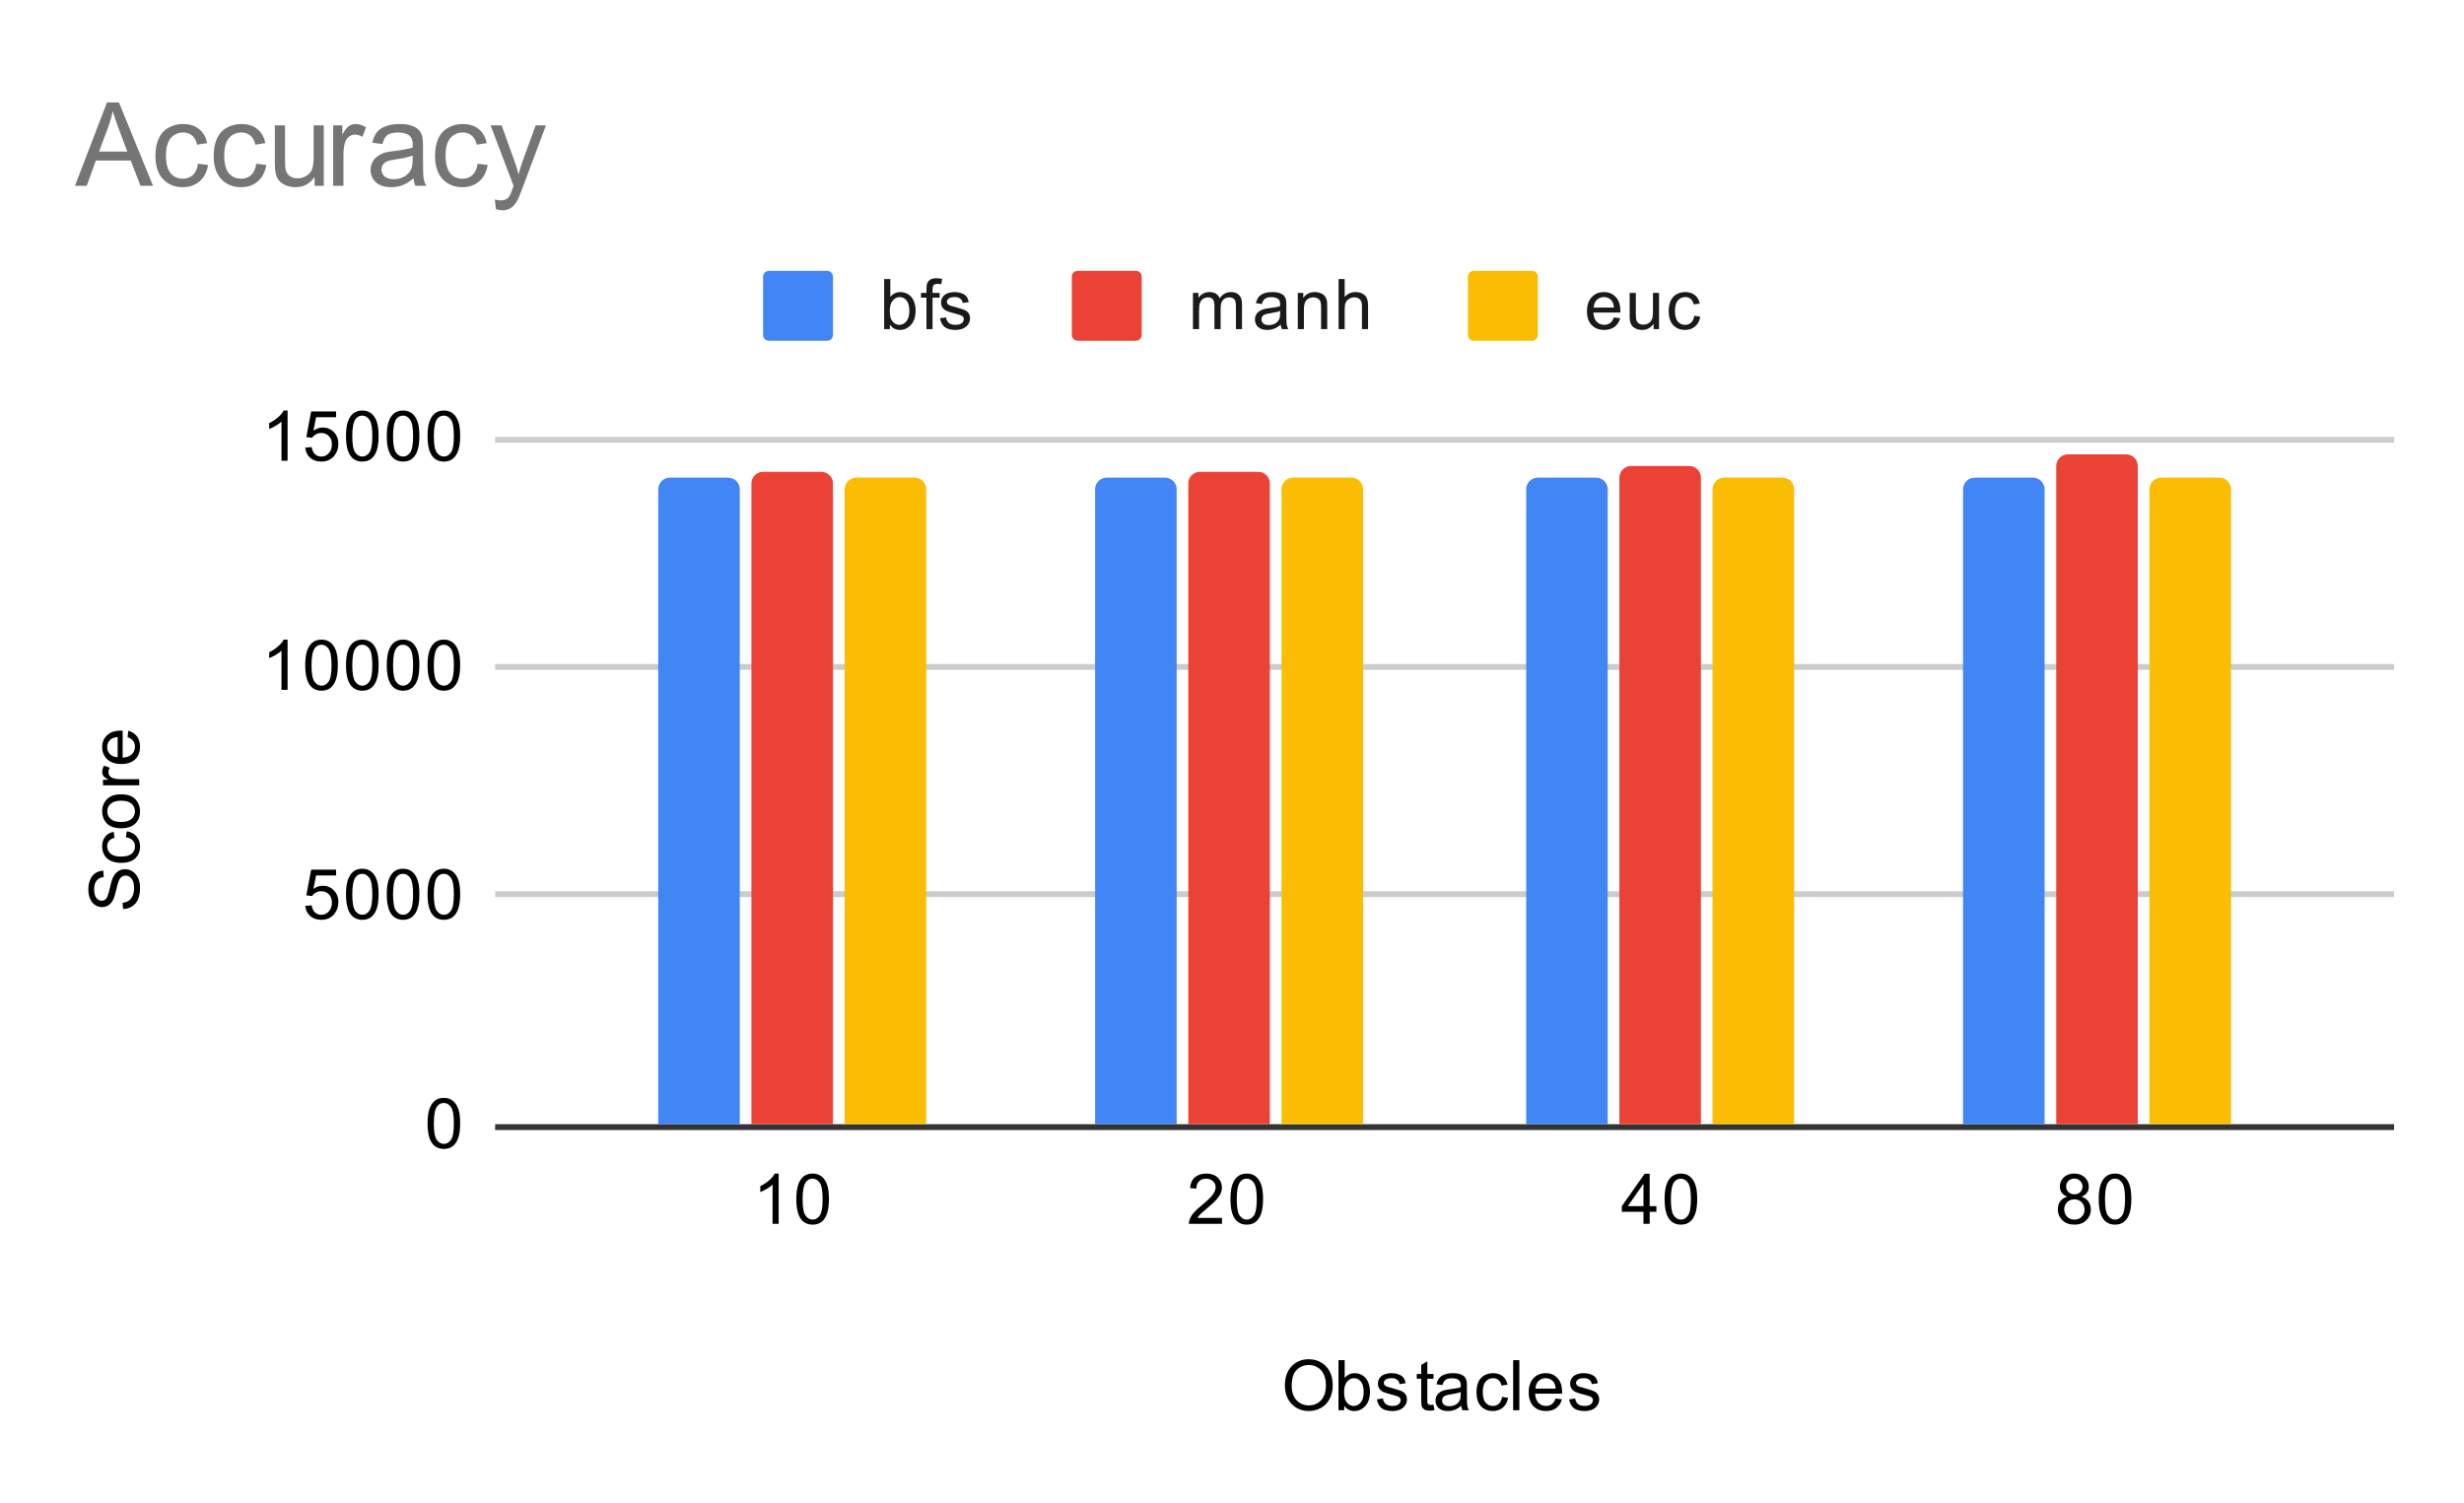 <svg version="1.1" viewBox="0.0 0.0 423.0 258.0" fill="none" stroke="none" stroke-linecap="square" stroke-miterlimit="10" width="423" height="258" xmlns:xlink="http://www.w3.org/1999/xlink" xmlns="http://www.w3.org/2000/svg"><path fill="#ffffff" d="M0 0L423.0 0L423.0 258.0L0 258.0L0 0Z" fill-rule="nonzero"/><path stroke="#333333" stroke-width="1.0" stroke-linecap="butt" d="M85.5 193.5L410.5 193.5" fill-rule="nonzero"/><path stroke="#cccccc" stroke-width="1.0" stroke-linecap="butt" d="M85.5 153.5L410.5 153.5" fill-rule="nonzero"/><path stroke="#cccccc" stroke-width="1.0" stroke-linecap="butt" d="M85.5 114.5L410.5 114.5" fill-rule="nonzero"/><path stroke="#cccccc" stroke-width="1.0" stroke-linecap="butt" d="M85.5 75.5L410.5 75.5" fill-rule="nonzero"/><clipPath id="id_0"><path d="M85.9 75.1L410.1 75.1L410.1 193.1L85.9 193.1L85.9 75.1Z" clip-rule="nonzero"/></clipPath><path stroke="#000000" stroke-width="2.0" stroke-linecap="butt" stroke-opacity="0.0" clip-path="url(#id_0)" d="M127.0 193.0L113.0 193.0L113.0 84.0C113.0 82.895 113.895 82.0 115.0 82.0L125.0 82.0C126.105 82.0 127.0 82.895 127.0 84.0Z" fill-rule="nonzero"/><path fill="#4285f4" clip-path="url(#id_0)" d="M127.0 193.0L113.0 193.0L113.0 84.0C113.0 82.895 113.895 82.0 115.0 82.0L125.0 82.0C126.105 82.0 127.0 82.895 127.0 84.0Z" fill-rule="nonzero"/><path stroke="#000000" stroke-width="2.0" stroke-linecap="butt" stroke-opacity="0.0" clip-path="url(#id_0)" d="M202.0 193.0L188.0 193.0L188.0 84.0C188.0 82.895 188.895 82.0 190.0 82.0L200.0 82.0C201.105 82.0 202.0 82.895 202.0 84.0Z" fill-rule="nonzero"/><path fill="#4285f4" clip-path="url(#id_0)" d="M202.0 193.0L188.0 193.0L188.0 84.0C188.0 82.895 188.895 82.0 190.0 82.0L200.0 82.0C201.105 82.0 202.0 82.895 202.0 84.0Z" fill-rule="nonzero"/><path stroke="#000000" stroke-width="2.0" stroke-linecap="butt" stroke-opacity="0.0" clip-path="url(#id_0)" d="M276.0 193.0L262.0 193.0L262.0 84.0C262.0 82.895 262.895 82.0 264.0 82.0L274.0 82.0C275.105 82.0 276.0 82.895 276.0 84.0Z" fill-rule="nonzero"/><path fill="#4285f4" clip-path="url(#id_0)" d="M276.0 193.0L262.0 193.0L262.0 84.0C262.0 82.895 262.895 82.0 264.0 82.0L274.0 82.0C275.105 82.0 276.0 82.895 276.0 84.0Z" fill-rule="nonzero"/><path stroke="#000000" stroke-width="2.0" stroke-linecap="butt" stroke-opacity="0.0" clip-path="url(#id_0)" d="M351.0 193.0L337.0 193.0L337.0 84.0C337.0 82.895 337.895 82.0 339.0 82.0L349.0 82.0C350.105 82.0 351.0 82.895 351.0 84.0Z" fill-rule="nonzero"/><path fill="#4285f4" clip-path="url(#id_0)" d="M351.0 193.0L337.0 193.0L337.0 84.0C337.0 82.895 337.895 82.0 339.0 82.0L349.0 82.0C350.105 82.0 351.0 82.895 351.0 84.0Z" fill-rule="nonzero"/><path stroke="#000000" stroke-width="2.0" stroke-linecap="butt" stroke-opacity="0.0" clip-path="url(#id_0)" d="M143.0 193.0L129.0 193.0L129.0 83.0C129.0 81.895 129.895 81.0 131.0 81.0L141.0 81.0C142.105 81.0 143.0 81.895 143.0 83.0Z" fill-rule="nonzero"/><path fill="#ea4335" clip-path="url(#id_0)" d="M143.0 193.0L129.0 193.0L129.0 83.0C129.0 81.895 129.895 81.0 131.0 81.0L141.0 81.0C142.105 81.0 143.0 81.895 143.0 83.0Z" fill-rule="nonzero"/><path stroke="#000000" stroke-width="2.0" stroke-linecap="butt" stroke-opacity="0.0" clip-path="url(#id_0)" d="M218.0 193.0L204.0 193.0L204.0 83.0C204.0 81.895 204.895 81.0 206.0 81.0L216.0 81.0C217.105 81.0 218.0 81.895 218.0 83.0Z" fill-rule="nonzero"/><path fill="#ea4335" clip-path="url(#id_0)" d="M218.0 193.0L204.0 193.0L204.0 83.0C204.0 81.895 204.895 81.0 206.0 81.0L216.0 81.0C217.105 81.0 218.0 81.895 218.0 83.0Z" fill-rule="nonzero"/><path stroke="#000000" stroke-width="2.0" stroke-linecap="butt" stroke-opacity="0.0" clip-path="url(#id_0)" d="M292.0 193.0L278.0 193.0L278.0 82.0C278.0 80.895 278.895 80.0 280.0 80.0L290.0 80.0C291.105 80.0 292.0 80.895 292.0 82.0Z" fill-rule="nonzero"/><path fill="#ea4335" clip-path="url(#id_0)" d="M292.0 193.0L278.0 193.0L278.0 82.0C278.0 80.895 278.895 80.0 280.0 80.0L290.0 80.0C291.105 80.0 292.0 80.895 292.0 82.0Z" fill-rule="nonzero"/><path stroke="#000000" stroke-width="2.0" stroke-linecap="butt" stroke-opacity="0.0" clip-path="url(#id_0)" d="M367.0 193.0L353.0 193.0L353.0 80.0C353.0 78.895 353.895 78.0 355.0 78.0L365.0 78.0C366.105 78.0 367.0 78.895 367.0 80.0Z" fill-rule="nonzero"/><path fill="#ea4335" clip-path="url(#id_0)" d="M367.0 193.0L353.0 193.0L353.0 80.0C353.0 78.895 353.895 78.0 355.0 78.0L365.0 78.0C366.105 78.0 367.0 78.895 367.0 80.0Z" fill-rule="nonzero"/><path stroke="#000000" stroke-width="2.0" stroke-linecap="butt" stroke-opacity="0.0" clip-path="url(#id_0)" d="M159.0 193.0L145.0 193.0L145.0 84.0C145.0 82.895 145.895 82.0 147.0 82.0L157.0 82.0C158.105 82.0 159.0 82.895 159.0 84.0Z" fill-rule="nonzero"/><path fill="#fbbc04" clip-path="url(#id_0)" d="M159.0 193.0L145.0 193.0L145.0 84.0C145.0 82.895 145.895 82.0 147.0 82.0L157.0 82.0C158.105 82.0 159.0 82.895 159.0 84.0Z" fill-rule="nonzero"/><path stroke="#000000" stroke-width="2.0" stroke-linecap="butt" stroke-opacity="0.0" clip-path="url(#id_0)" d="M234.0 193.0L220.0 193.0L220.0 84.0C220.0 82.895 220.895 82.0 222.0 82.0L232.0 82.0C233.105 82.0 234.0 82.895 234.0 84.0Z" fill-rule="nonzero"/><path fill="#fbbc04" clip-path="url(#id_0)" d="M234.0 193.0L220.0 193.0L220.0 84.0C220.0 82.895 220.895 82.0 222.0 82.0L232.0 82.0C233.105 82.0 234.0 82.895 234.0 84.0Z" fill-rule="nonzero"/><path stroke="#000000" stroke-width="2.0" stroke-linecap="butt" stroke-opacity="0.0" clip-path="url(#id_0)" d="M308.0 193.0L294.0 193.0L294.0 84.0C294.0 82.895 294.895 82.0 296.0 82.0L306.0 82.0C307.105 82.0 308.0 82.895 308.0 84.0Z" fill-rule="nonzero"/><path fill="#fbbc04" clip-path="url(#id_0)" d="M308.0 193.0L294.0 193.0L294.0 84.0C294.0 82.895 294.895 82.0 296.0 82.0L306.0 82.0C307.105 82.0 308.0 82.895 308.0 84.0Z" fill-rule="nonzero"/><path stroke="#000000" stroke-width="2.0" stroke-linecap="butt" stroke-opacity="0.0" clip-path="url(#id_0)" d="M383.0 193.0L369.0 193.0L369.0 84.0C369.0 82.895 369.895 82.0 371.0 82.0L381.0 82.0C382.105 82.0 383.0 82.895 383.0 84.0Z" fill-rule="nonzero"/><path fill="#fbbc04" clip-path="url(#id_0)" d="M383.0 193.0L369.0 193.0L369.0 84.0C369.0 82.895 369.895 82.0 371.0 82.0L381.0 82.0C382.105 82.0 383.0 82.895 383.0 84.0Z" fill-rule="nonzero"/><path fill="#000000" d="M220.578 237.912Q220.578 235.772 221.719 234.569Q222.875 233.35 224.688 233.35Q225.891 233.35 226.844 233.928Q227.797 234.491 228.297 235.506Q228.797 236.522 228.797 237.819Q228.797 239.116 228.266 240.147Q227.734 241.178 226.766 241.709Q225.812 242.241 224.688 242.241Q223.469 242.241 222.516 241.662Q221.562 241.069 221.062 240.069Q220.578 239.053 220.578 237.912ZM221.75 237.928Q221.75 239.491 222.578 240.381Q223.422 241.272 224.688 241.272Q225.969 241.272 226.797 240.381Q227.625 239.475 227.625 237.803Q227.625 236.756 227.266 235.975Q226.922 235.194 226.234 234.772Q225.547 234.334 224.703 234.334Q223.5 234.334 222.625 235.162Q221.75 235.991 221.75 237.928ZM230.766 242.1L229.781 242.1L229.781 233.506L230.844 233.506L230.844 236.569Q231.516 235.741 232.547 235.741Q233.125 235.741 233.625 235.975Q234.141 236.194 234.469 236.616Q234.812 237.037 235.0 237.631Q235.188 238.225 235.188 238.897Q235.188 240.491 234.391 241.366Q233.594 242.241 232.5 242.241Q231.391 242.241 230.766 241.319L230.766 242.1ZM230.75 238.944Q230.75 240.053 231.062 240.553Q231.562 241.366 232.406 241.366Q233.094 241.366 233.594 240.772Q234.109 240.178 234.109 238.975Q234.109 237.756 233.625 237.178Q233.141 236.6 232.453 236.6Q231.766 236.6 231.25 237.209Q230.75 237.803 230.75 238.944ZM236.375 240.241L237.406 240.084Q237.5 240.709 237.891 241.037Q238.297 241.366 239.031 241.366Q239.75 241.366 240.094 241.084Q240.453 240.787 240.453 240.381Q240.453 240.022 240.141 239.819Q239.922 239.678 239.062 239.459Q237.906 239.162 237.453 238.959Q237.016 238.741 236.781 238.366Q236.547 237.991 236.547 237.522Q236.547 237.116 236.734 236.756Q236.922 236.397 237.25 236.162Q237.5 235.991 237.922 235.866Q238.344 235.741 238.844 235.741Q239.562 235.741 240.109 235.959Q240.672 236.162 240.938 236.522Q241.203 236.881 241.297 237.475L240.266 237.616Q240.203 237.147 239.859 236.881Q239.531 236.6 238.906 236.6Q238.188 236.6 237.875 236.85Q237.562 237.084 237.562 237.412Q237.562 237.616 237.688 237.772Q237.828 237.944 238.094 238.053Q238.25 238.116 239.031 238.319Q240.156 238.631 240.594 238.819Q241.031 239.006 241.281 239.366Q241.531 239.725 241.531 240.272Q241.531 240.803 241.219 241.272Q240.922 241.725 240.344 241.991Q239.766 242.241 239.031 242.241Q237.812 242.241 237.172 241.741Q236.547 241.225 236.375 240.241ZM246.094 241.162L246.25 242.084Q245.797 242.178 245.453 242.178Q244.875 242.178 244.562 242.006Q244.25 241.819 244.109 241.522Q243.984 241.225 243.984 240.272L243.984 236.694L243.219 236.694L243.219 235.881L243.984 235.881L243.984 234.334L245.031 233.709L245.031 235.881L246.094 235.881L246.094 236.694L245.031 236.694L245.031 240.334Q245.031 240.787 245.078 240.912Q245.141 241.037 245.266 241.116Q245.391 241.194 245.625 241.194Q245.812 241.194 246.094 241.162ZM250.859 241.334Q250.266 241.834 249.719 242.037Q249.188 242.241 248.562 242.241Q247.531 242.241 246.984 241.741Q246.438 241.241 246.438 240.459Q246.438 240.006 246.641 239.631Q246.844 239.241 247.188 239.022Q247.531 238.787 247.953 238.678Q248.25 238.584 248.891 238.506Q250.156 238.366 250.766 238.147Q250.766 237.928 250.766 237.881Q250.766 237.225 250.469 236.959Q250.062 236.616 249.266 236.616Q248.531 236.616 248.172 236.881Q247.812 237.131 247.641 237.787L246.609 237.647Q246.75 236.991 247.078 236.584Q247.406 236.178 248.016 235.959Q248.625 235.741 249.422 235.741Q250.219 235.741 250.719 235.928Q251.219 236.116 251.453 236.397Q251.688 236.678 251.781 237.116Q251.828 237.381 251.828 238.084L251.828 239.491Q251.828 240.959 251.891 241.35Q251.969 241.741 252.172 242.1L251.062 242.1Q250.906 241.772 250.859 241.334ZM250.766 238.975Q250.188 239.209 249.047 239.381Q248.391 239.475 248.125 239.6Q247.859 239.709 247.703 239.928Q247.562 240.147 247.562 240.428Q247.562 240.85 247.875 241.131Q248.203 241.412 248.812 241.412Q249.422 241.412 249.891 241.147Q250.375 240.881 250.594 240.412Q250.766 240.053 250.766 239.366L250.766 238.975ZM257.859 239.819L258.891 239.959Q258.719 241.022 258.016 241.631Q257.312 242.241 256.297 242.241Q255.016 242.241 254.234 241.412Q253.469 240.569 253.469 239.006Q253.469 238.006 253.797 237.256Q254.141 236.491 254.812 236.116Q255.5 235.741 256.312 235.741Q257.312 235.741 257.953 236.256Q258.609 236.756 258.797 237.709L257.766 237.866Q257.625 237.241 257.25 236.928Q256.875 236.6 256.344 236.6Q255.547 236.6 255.047 237.178Q254.547 237.741 254.547 238.975Q254.547 240.241 255.031 240.803Q255.516 241.366 256.281 241.366Q256.906 241.366 257.312 240.991Q257.734 240.616 257.859 239.819ZM259.766 242.1L259.766 233.506L260.828 233.506L260.828 242.1L259.766 242.1ZM267.047 240.1L268.141 240.225Q267.891 241.178 267.188 241.709Q266.484 242.241 265.406 242.241Q264.047 242.241 263.234 241.397Q262.438 240.553 262.438 239.037Q262.438 237.475 263.25 236.616Q264.062 235.741 265.344 235.741Q266.594 235.741 267.375 236.584Q268.172 237.428 268.172 238.975Q268.172 239.069 268.172 239.256L263.531 239.256Q263.594 240.287 264.109 240.834Q264.625 241.366 265.406 241.366Q265.984 241.366 266.391 241.069Q266.812 240.756 267.047 240.1ZM263.594 238.397L267.062 238.397Q267.0 237.6 266.672 237.209Q266.156 236.6 265.359 236.6Q264.625 236.6 264.125 237.084Q263.641 237.569 263.594 238.397ZM269.375 240.241L270.406 240.084Q270.5 240.709 270.891 241.037Q271.297 241.366 272.031 241.366Q272.75 241.366 273.094 241.084Q273.453 240.787 273.453 240.381Q273.453 240.022 273.141 239.819Q272.922 239.678 272.062 239.459Q270.906 239.162 270.453 238.959Q270.016 238.741 269.781 238.366Q269.547 237.991 269.547 237.522Q269.547 237.116 269.734 236.756Q269.922 236.397 270.25 236.162Q270.5 235.991 270.922 235.866Q271.344 235.741 271.844 235.741Q272.562 235.741 273.109 235.959Q273.672 236.162 273.938 236.522Q274.203 236.881 274.297 237.475L273.266 237.616Q273.203 237.147 272.859 236.881Q272.531 236.6 271.906 236.6Q271.188 236.6 270.875 236.85Q270.562 237.084 270.562 237.412Q270.562 237.616 270.688 237.772Q270.828 237.944 271.094 238.053Q271.25 238.116 272.031 238.319Q273.156 238.631 273.594 238.819Q274.031 239.006 274.281 239.366Q274.531 239.725 274.531 240.272Q274.531 240.803 274.219 241.272Q273.922 241.725 273.344 241.991Q272.766 242.241 272.031 242.241Q270.812 242.241 270.172 241.741Q269.547 241.225 269.375 240.241Z" fill-rule="nonzero"/><path fill="#000000" d="M21.134 156.053L21.041 154.991Q21.697 154.912 22.103 154.631Q22.509 154.35 22.775 153.772Q23.025 153.178 23.025 152.444Q23.025 151.803 22.838 151.303Q22.634 150.803 22.306 150.569Q21.963 150.319 21.572 150.319Q21.166 150.319 20.869 150.553Q20.556 150.787 20.353 151.319Q20.213 151.678 19.931 152.866Q19.65 154.037 19.4 154.506Q19.072 155.131 18.603 155.428Q18.119 155.725 17.525 155.725Q16.884 155.725 16.322 155.366Q15.744 154.991 15.463 154.287Q15.166 153.569 15.166 152.709Q15.166 151.756 15.478 151.022Q15.775 150.287 16.384 149.897Q16.978 149.506 17.728 149.475L17.806 150.569Q16.994 150.662 16.588 151.178Q16.166 151.678 16.166 152.662Q16.166 153.694 16.541 154.162Q16.916 154.631 17.447 154.631Q17.916 154.631 18.213 154.303Q18.509 153.975 18.822 152.6Q19.134 151.209 19.369 150.694Q19.728 149.944 20.259 149.584Q20.775 149.225 21.478 149.225Q22.166 149.225 22.775 149.616Q23.369 150.006 23.713 150.741Q24.041 151.475 24.041 152.397Q24.041 153.569 23.713 154.366Q23.369 155.147 22.681 155.6Q21.994 156.037 21.134 156.053ZM21.619 143.741L21.759 142.709Q22.822 142.881 23.431 143.584Q24.041 144.287 24.041 145.303Q24.041 146.584 23.213 147.366Q22.369 148.131 20.806 148.131Q19.806 148.131 19.056 147.803Q18.291 147.459 17.916 146.787Q17.541 146.1 17.541 145.287Q17.541 144.287 18.056 143.647Q18.556 142.991 19.509 142.803L19.666 143.834Q19.041 143.975 18.728 144.35Q18.4 144.725 18.4 145.256Q18.4 146.053 18.978 146.553Q19.541 147.053 20.775 147.053Q22.041 147.053 22.603 146.569Q23.166 146.084 23.166 145.319Q23.166 144.694 22.791 144.287Q22.416 143.866 21.619 143.741ZM20.791 142.194Q19.056 142.194 18.228 141.241Q17.541 140.444 17.541 139.287Q17.541 138.006 18.384 137.194Q19.213 136.366 20.697 136.366Q21.9 136.366 22.588 136.725Q23.275 137.084 23.666 137.787Q24.041 138.475 24.041 139.287Q24.041 140.584 23.213 141.397Q22.369 142.194 20.791 142.194ZM20.791 141.116Q21.978 141.116 22.572 140.6Q23.166 140.069 23.166 139.287Q23.166 138.491 22.572 137.975Q21.978 137.459 20.759 137.459Q19.603 137.459 19.009 137.991Q18.416 138.506 18.416 139.287Q18.416 140.069 19.009 140.6Q19.588 141.116 20.791 141.116ZM23.9 134.819L17.681 134.819L17.681 133.866L18.619 133.866Q17.963 133.506 17.759 133.209Q17.541 132.897 17.541 132.522Q17.541 131.991 17.869 131.444L18.853 131.803Q18.619 132.194 18.619 132.569Q18.619 132.928 18.838 133.209Q19.041 133.475 19.416 133.584Q19.978 133.772 20.634 133.772L23.9 133.772L23.9 134.819ZM21.9 126.553L22.025 125.459Q22.978 125.709 23.509 126.412Q24.041 127.116 24.041 128.194Q24.041 129.553 23.197 130.366Q22.353 131.162 20.838 131.162Q19.275 131.162 18.416 130.35Q17.541 129.537 17.541 128.256Q17.541 127.006 18.384 126.225Q19.228 125.428 20.775 125.428Q20.869 125.428 21.056 125.428L21.056 130.069Q22.088 130.006 22.634 129.491Q23.166 128.975 23.166 128.194Q23.166 127.616 22.869 127.209Q22.556 126.787 21.9 126.553ZM20.197 130.006L20.197 126.537Q19.4 126.6 19.009 126.928Q18.4 127.444 18.4 128.241Q18.4 128.975 18.884 129.475Q19.369 129.959 20.197 130.006Z" fill-rule="nonzero"/><path fill="#000000" d="M73.4 192.866Q73.4 191.334 73.713 190.412Q74.025 189.475 74.634 188.975Q75.259 188.475 76.197 188.475Q76.884 188.475 77.4 188.756Q77.931 189.037 78.275 189.569Q78.619 190.084 78.806 190.834Q78.994 191.584 78.994 192.866Q78.994 194.381 78.681 195.303Q78.384 196.225 77.759 196.741Q77.15 197.241 76.197 197.241Q74.963 197.241 74.244 196.35Q73.4 195.287 73.4 192.866ZM74.478 192.866Q74.478 194.975 74.978 195.678Q75.478 196.381 76.197 196.381Q76.931 196.381 77.416 195.678Q77.916 194.975 77.916 192.866Q77.916 190.741 77.416 190.053Q76.931 189.35 76.181 189.35Q75.463 189.35 75.025 189.959Q74.478 190.741 74.478 192.866Z" fill-rule="nonzero"/><path fill="#000000" d="M52.4 155.517L53.509 155.423Q53.634 156.235 54.072 156.642Q54.525 157.048 55.166 157.048Q55.916 157.048 56.447 156.47Q56.978 155.892 56.978 154.954Q56.978 154.048 56.462 153.532Q55.962 153.001 55.134 153.001Q54.634 153.001 54.212 153.235Q53.806 153.47 53.572 153.829L52.587 153.704L53.416 149.298L57.697 149.298L57.697 150.298L54.259 150.298L53.806 152.61Q54.572 152.064 55.416 152.064Q56.541 152.064 57.306 152.845Q58.087 153.626 58.087 154.86Q58.087 156.017 57.416 156.876Q56.587 157.907 55.166 157.907Q53.994 157.907 53.244 157.251Q52.509 156.595 52.4 155.517ZM59.4 153.532Q59.4 152.001 59.712 151.079Q60.025 150.142 60.634 149.642Q61.259 149.142 62.197 149.142Q62.884 149.142 63.4 149.423Q63.931 149.704 64.275 150.235Q64.619 150.751 64.806 151.501Q64.994 152.251 64.994 153.532Q64.994 155.048 64.681 155.97Q64.384 156.892 63.759 157.407Q63.15 157.907 62.197 157.907Q60.962 157.907 60.244 157.017Q59.4 155.954 59.4 153.532ZM60.478 153.532Q60.478 155.642 60.978 156.345Q61.478 157.048 62.197 157.048Q62.931 157.048 63.416 156.345Q63.916 155.642 63.916 153.532Q63.916 151.407 63.416 150.72Q62.931 150.017 62.181 150.017Q61.462 150.017 61.025 150.626Q60.478 151.407 60.478 153.532ZM66.4 153.532Q66.4 152.001 66.713 151.079Q67.025 150.142 67.634 149.642Q68.259 149.142 69.197 149.142Q69.884 149.142 70.4 149.423Q70.931 149.704 71.275 150.235Q71.619 150.751 71.806 151.501Q71.994 152.251 71.994 153.532Q71.994 155.048 71.681 155.97Q71.384 156.892 70.759 157.407Q70.15 157.907 69.197 157.907Q67.963 157.907 67.244 157.017Q66.4 155.954 66.4 153.532ZM67.478 153.532Q67.478 155.642 67.978 156.345Q68.478 157.048 69.197 157.048Q69.931 157.048 70.416 156.345Q70.916 155.642 70.916 153.532Q70.916 151.407 70.416 150.72Q69.931 150.017 69.181 150.017Q68.463 150.017 68.025 150.626Q67.478 151.407 67.478 153.532ZM73.4 153.532Q73.4 152.001 73.713 151.079Q74.025 150.142 74.634 149.642Q75.259 149.142 76.197 149.142Q76.884 149.142 77.4 149.423Q77.931 149.704 78.275 150.235Q78.619 150.751 78.806 151.501Q78.994 152.251 78.994 153.532Q78.994 155.048 78.681 155.97Q78.384 156.892 77.759 157.407Q77.15 157.907 76.197 157.907Q74.963 157.907 74.244 157.017Q73.4 155.954 73.4 153.532ZM74.478 153.532Q74.478 155.642 74.978 156.345Q75.478 157.048 76.197 157.048Q76.931 157.048 77.416 156.345Q77.916 155.642 77.916 153.532Q77.916 151.407 77.416 150.72Q76.931 150.017 76.181 150.017Q75.463 150.017 75.025 150.626Q74.478 151.407 74.478 153.532Z" fill-rule="nonzero"/><path fill="#000000" d="M49.369 118.433L48.322 118.433L48.322 111.715Q47.931 112.074 47.306 112.449Q46.697 112.808 46.212 112.98L46.212 111.965Q47.087 111.543 47.744 110.965Q48.416 110.371 48.697 109.808L49.369 109.808L49.369 118.433ZM52.4 114.199Q52.4 112.668 52.712 111.746Q53.025 110.808 53.634 110.308Q54.259 109.808 55.197 109.808Q55.884 109.808 56.4 110.09Q56.931 110.371 57.275 110.902Q57.619 111.418 57.806 112.168Q57.994 112.918 57.994 114.199Q57.994 115.715 57.681 116.636Q57.384 117.558 56.759 118.074Q56.15 118.574 55.197 118.574Q53.962 118.574 53.244 117.683Q52.4 116.621 52.4 114.199ZM53.478 114.199Q53.478 116.308 53.978 117.011Q54.478 117.715 55.197 117.715Q55.931 117.715 56.416 117.011Q56.916 116.308 56.916 114.199Q56.916 112.074 56.416 111.386Q55.931 110.683 55.181 110.683Q54.462 110.683 54.025 111.293Q53.478 112.074 53.478 114.199ZM59.4 114.199Q59.4 112.668 59.712 111.746Q60.025 110.808 60.634 110.308Q61.259 109.808 62.197 109.808Q62.884 109.808 63.4 110.09Q63.931 110.371 64.275 110.902Q64.619 111.418 64.806 112.168Q64.994 112.918 64.994 114.199Q64.994 115.715 64.681 116.636Q64.384 117.558 63.759 118.074Q63.15 118.574 62.197 118.574Q60.962 118.574 60.244 117.683Q59.4 116.621 59.4 114.199ZM60.478 114.199Q60.478 116.308 60.978 117.011Q61.478 117.715 62.197 117.715Q62.931 117.715 63.416 117.011Q63.916 116.308 63.916 114.199Q63.916 112.074 63.416 111.386Q62.931 110.683 62.181 110.683Q61.462 110.683 61.025 111.293Q60.478 112.074 60.478 114.199ZM66.4 114.199Q66.4 112.668 66.713 111.746Q67.025 110.808 67.634 110.308Q68.259 109.808 69.197 109.808Q69.884 109.808 70.4 110.09Q70.931 110.371 71.275 110.902Q71.619 111.418 71.806 112.168Q71.994 112.918 71.994 114.199Q71.994 115.715 71.681 116.636Q71.384 117.558 70.759 118.074Q70.15 118.574 69.197 118.574Q67.963 118.574 67.244 117.683Q66.4 116.621 66.4 114.199ZM67.478 114.199Q67.478 116.308 67.978 117.011Q68.478 117.715 69.197 117.715Q69.931 117.715 70.416 117.011Q70.916 116.308 70.916 114.199Q70.916 112.074 70.416 111.386Q69.931 110.683 69.181 110.683Q68.463 110.683 68.025 111.293Q67.478 112.074 67.478 114.199ZM73.4 114.199Q73.4 112.668 73.713 111.746Q74.025 110.808 74.634 110.308Q75.259 109.808 76.197 109.808Q76.884 109.808 77.4 110.09Q77.931 110.371 78.275 110.902Q78.619 111.418 78.806 112.168Q78.994 112.918 78.994 114.199Q78.994 115.715 78.681 116.636Q78.384 117.558 77.759 118.074Q77.15 118.574 76.197 118.574Q74.963 118.574 74.244 117.683Q73.4 116.621 73.4 114.199ZM74.478 114.199Q74.478 116.308 74.978 117.011Q75.478 117.715 76.197 117.715Q76.931 117.715 77.416 117.011Q77.916 116.308 77.916 114.199Q77.916 112.074 77.416 111.386Q76.931 110.683 76.181 110.683Q75.463 110.683 75.025 111.293Q74.478 112.074 74.478 114.199Z" fill-rule="nonzero"/><path fill="#000000" d="M49.369 79.1L48.322 79.1L48.322 72.381Q47.931 72.741 47.306 73.116Q46.697 73.475 46.212 73.647L46.212 72.631Q47.087 72.209 47.744 71.631Q48.416 71.037 48.697 70.475L49.369 70.475L49.369 79.1ZM52.4 76.85L53.509 76.756Q53.634 77.569 54.072 77.975Q54.525 78.381 55.166 78.381Q55.916 78.381 56.447 77.803Q56.978 77.225 56.978 76.287Q56.978 75.381 56.462 74.866Q55.962 74.334 55.134 74.334Q54.634 74.334 54.212 74.569Q53.806 74.803 53.572 75.162L52.587 75.037L53.416 70.631L57.697 70.631L57.697 71.631L54.259 71.631L53.806 73.944Q54.572 73.397 55.416 73.397Q56.541 73.397 57.306 74.178Q58.087 74.959 58.087 76.194Q58.087 77.35 57.416 78.209Q56.587 79.241 55.166 79.241Q53.994 79.241 53.244 78.584Q52.509 77.928 52.4 76.85ZM59.4 74.866Q59.4 73.334 59.712 72.412Q60.025 71.475 60.634 70.975Q61.259 70.475 62.197 70.475Q62.884 70.475 63.4 70.756Q63.931 71.037 64.275 71.569Q64.619 72.084 64.806 72.834Q64.994 73.584 64.994 74.866Q64.994 76.381 64.681 77.303Q64.384 78.225 63.759 78.741Q63.15 79.241 62.197 79.241Q60.962 79.241 60.244 78.35Q59.4 77.287 59.4 74.866ZM60.478 74.866Q60.478 76.975 60.978 77.678Q61.478 78.381 62.197 78.381Q62.931 78.381 63.416 77.678Q63.916 76.975 63.916 74.866Q63.916 72.741 63.416 72.053Q62.931 71.35 62.181 71.35Q61.462 71.35 61.025 71.959Q60.478 72.741 60.478 74.866ZM66.4 74.866Q66.4 73.334 66.713 72.412Q67.025 71.475 67.634 70.975Q68.259 70.475 69.197 70.475Q69.884 70.475 70.4 70.756Q70.931 71.037 71.275 71.569Q71.619 72.084 71.806 72.834Q71.994 73.584 71.994 74.866Q71.994 76.381 71.681 77.303Q71.384 78.225 70.759 78.741Q70.15 79.241 69.197 79.241Q67.963 79.241 67.244 78.35Q66.4 77.287 66.4 74.866ZM67.478 74.866Q67.478 76.975 67.978 77.678Q68.478 78.381 69.197 78.381Q69.931 78.381 70.416 77.678Q70.916 76.975 70.916 74.866Q70.916 72.741 70.416 72.053Q69.931 71.35 69.181 71.35Q68.463 71.35 68.025 71.959Q67.478 72.741 67.478 74.866ZM73.4 74.866Q73.4 73.334 73.713 72.412Q74.025 71.475 74.634 70.975Q75.259 70.475 76.197 70.475Q76.884 70.475 77.4 70.756Q77.931 71.037 78.275 71.569Q78.619 72.084 78.806 72.834Q78.994 73.584 78.994 74.866Q78.994 76.381 78.681 77.303Q78.384 78.225 77.759 78.741Q77.15 79.241 76.197 79.241Q74.963 79.241 74.244 78.35Q73.4 77.287 73.4 74.866ZM74.478 74.866Q74.478 76.975 74.978 77.678Q75.478 78.381 76.197 78.381Q76.931 78.381 77.416 77.678Q77.916 76.975 77.916 74.866Q77.916 72.741 77.416 72.053Q76.931 71.35 76.181 71.35Q75.463 71.35 75.025 71.959Q74.478 72.741 74.478 74.866Z" fill-rule="nonzero"/><path fill="#000000" d="M133.676 210.1L132.629 210.1L132.629 203.381Q132.238 203.741 131.613 204.116Q131.004 204.475 130.519 204.647L130.519 203.631Q131.394 203.209 132.051 202.631Q132.723 202.037 133.004 201.475L133.676 201.475L133.676 210.1ZM136.707 205.866Q136.707 204.334 137.019 203.412Q137.332 202.475 137.941 201.975Q138.566 201.475 139.504 201.475Q140.191 201.475 140.707 201.756Q141.238 202.037 141.582 202.569Q141.926 203.084 142.113 203.834Q142.301 204.584 142.301 205.866Q142.301 207.381 141.988 208.303Q141.691 209.225 141.066 209.741Q140.457 210.241 139.504 210.241Q138.269 210.241 137.551 209.35Q136.707 208.287 136.707 205.866ZM137.785 205.866Q137.785 207.975 138.285 208.678Q138.785 209.381 139.504 209.381Q140.238 209.381 140.723 208.678Q141.223 207.975 141.223 205.866Q141.223 203.741 140.723 203.053Q140.238 202.35 139.488 202.35Q138.769 202.35 138.332 202.959Q137.785 203.741 137.785 205.866Z" fill-rule="nonzero"/><path fill="#000000" d="M209.782 209.084L209.782 210.1L204.095 210.1Q204.095 209.725 204.22 209.366Q204.439 208.787 204.907 208.225Q205.392 207.662 206.298 206.928Q207.704 205.772 208.189 205.1Q208.689 204.428 208.689 203.834Q208.689 203.209 208.236 202.787Q207.782 202.35 207.064 202.35Q206.298 202.35 205.845 202.803Q205.392 203.256 205.376 204.069L204.298 203.959Q204.407 202.741 205.126 202.116Q205.861 201.475 207.095 201.475Q208.329 201.475 209.048 202.162Q209.767 202.85 209.767 203.866Q209.767 204.381 209.548 204.881Q209.345 205.366 208.845 205.928Q208.361 206.475 207.236 207.428Q206.282 208.225 206.001 208.522Q205.736 208.803 205.564 209.084L209.782 209.084ZM211.236 205.866Q211.236 204.334 211.548 203.412Q211.861 202.475 212.47 201.975Q213.095 201.475 214.032 201.475Q214.72 201.475 215.236 201.756Q215.767 202.037 216.111 202.569Q216.454 203.084 216.642 203.834Q216.829 204.584 216.829 205.866Q216.829 207.381 216.517 208.303Q216.22 209.225 215.595 209.741Q214.986 210.241 214.032 210.241Q212.798 210.241 212.079 209.35Q211.236 208.287 211.236 205.866ZM212.314 205.866Q212.314 207.975 212.814 208.678Q213.314 209.381 214.032 209.381Q214.767 209.381 215.251 208.678Q215.751 207.975 215.751 205.866Q215.751 203.741 215.251 203.053Q214.767 202.35 214.017 202.35Q213.298 202.35 212.861 202.959Q212.314 203.741 212.314 205.866Z" fill-rule="nonzero"/><path fill="#000000" d="M282.139 210.1L282.139 208.037L278.421 208.037L278.421 207.069L282.342 201.506L283.202 201.506L283.202 207.069L284.358 207.069L284.358 208.037L283.202 208.037L283.202 210.1L282.139 210.1ZM282.139 207.069L282.139 203.209L279.452 207.069L282.139 207.069ZM285.764 205.866Q285.764 204.334 286.077 203.412Q286.389 202.475 286.999 201.975Q287.624 201.475 288.561 201.475Q289.249 201.475 289.764 201.756Q290.296 202.037 290.639 202.569Q290.983 203.084 291.171 203.834Q291.358 204.584 291.358 205.866Q291.358 207.381 291.046 208.303Q290.749 209.225 290.124 209.741Q289.514 210.241 288.561 210.241Q287.327 210.241 286.608 209.35Q285.764 208.287 285.764 205.866ZM286.842 205.866Q286.842 207.975 287.342 208.678Q287.842 209.381 288.561 209.381Q289.296 209.381 289.78 208.678Q290.28 207.975 290.28 205.866Q290.28 203.741 289.78 203.053Q289.296 202.35 288.546 202.35Q287.827 202.35 287.389 202.959Q286.842 203.741 286.842 205.866Z" fill-rule="nonzero"/><path fill="#000000" d="M354.918 205.444Q354.262 205.194 353.934 204.756Q353.621 204.303 353.621 203.694Q353.621 202.756 354.293 202.116Q354.981 201.475 356.09 201.475Q357.215 201.475 357.902 202.131Q358.59 202.787 358.59 203.725Q358.59 204.319 358.277 204.756Q357.965 205.194 357.324 205.444Q358.121 205.694 358.527 206.272Q358.934 206.85 358.934 207.647Q358.934 208.741 358.152 209.491Q357.387 210.241 356.106 210.241Q354.84 210.241 354.059 209.491Q353.277 208.741 353.277 207.616Q353.277 206.772 353.699 206.209Q354.137 205.647 354.918 205.444ZM354.699 203.647Q354.699 204.256 355.09 204.647Q355.496 205.037 356.121 205.037Q356.731 205.037 357.121 204.662Q357.512 204.272 357.512 203.709Q357.512 203.131 357.106 202.741Q356.699 202.334 356.106 202.334Q355.496 202.334 355.09 202.725Q354.699 203.116 354.699 203.647ZM354.371 207.616Q354.371 208.069 354.574 208.491Q354.793 208.912 355.215 209.147Q355.637 209.381 356.121 209.381Q356.871 209.381 357.356 208.897Q357.856 208.412 357.856 207.662Q357.856 206.897 357.356 206.397Q356.856 205.897 356.09 205.897Q355.34 205.897 354.856 206.397Q354.371 206.881 354.371 207.616ZM360.293 205.866Q360.293 204.334 360.606 203.412Q360.918 202.475 361.527 201.975Q362.152 201.475 363.09 201.475Q363.777 201.475 364.293 201.756Q364.824 202.037 365.168 202.569Q365.512 203.084 365.699 203.834Q365.887 204.584 365.887 205.866Q365.887 207.381 365.574 208.303Q365.277 209.225 364.652 209.741Q364.043 210.241 363.09 210.241Q361.856 210.241 361.137 209.35Q360.293 208.287 360.293 205.866ZM361.371 205.866Q361.371 207.975 361.871 208.678Q362.371 209.381 363.09 209.381Q363.824 209.381 364.309 208.678Q364.809 207.975 364.809 205.866Q364.809 203.741 364.309 203.053Q363.824 202.35 363.074 202.35Q362.356 202.35 361.918 202.959Q361.371 203.741 361.371 205.866Z" fill-rule="nonzero"/><path fill="#4285f4" d="M131.0 47.5C131.0 46.948 131.448 46.5 132.0 46.5L142.0 46.5C142.552 46.5 143.0 46.948 143.0 47.5L143.0 57.5C143.0 58.052 142.552 58.5 142.0 58.5L132.0 58.5C131.448 58.5 131.0 58.052 131.0 57.5Z" fill-rule="nonzero"/><path fill="#1a1a1a" d="M152.766 56.5L151.781 56.5L151.781 47.906L152.844 47.906L152.844 50.969Q153.516 50.141 154.547 50.141Q155.125 50.141 155.625 50.375Q156.141 50.594 156.469 51.016Q156.812 51.438 157.0 52.031Q157.188 52.625 157.188 53.297Q157.188 54.891 156.391 55.766Q155.594 56.641 154.5 56.641Q153.391 56.641 152.766 55.719L152.766 56.5ZM152.75 53.344Q152.75 54.453 153.062 54.953Q153.562 55.766 154.406 55.766Q155.094 55.766 155.594 55.172Q156.109 54.578 156.109 53.375Q156.109 52.156 155.625 51.578Q155.141 51.0 154.453 51.0Q153.766 51.0 153.25 51.609Q152.75 52.203 152.75 53.344ZM159.047 56.5L159.047 51.094L158.109 51.094L158.109 50.281L159.047 50.281L159.047 49.609Q159.047 48.984 159.156 48.688Q159.312 48.266 159.688 48.016Q160.078 47.766 160.766 47.766Q161.219 47.766 161.75 47.875L161.594 48.781Q161.266 48.734 160.969 48.734Q160.484 48.734 160.281 48.938Q160.094 49.141 160.094 49.703L160.094 50.281L161.312 50.281L161.312 51.094L160.094 51.094L160.094 56.5L159.047 56.5ZM161.375 54.641L162.406 54.484Q162.5 55.109 162.891 55.438Q163.297 55.766 164.031 55.766Q164.75 55.766 165.094 55.484Q165.453 55.188 165.453 54.781Q165.453 54.422 165.141 54.219Q164.922 54.078 164.062 53.859Q162.906 53.562 162.453 53.359Q162.016 53.141 161.781 52.766Q161.547 52.391 161.547 51.922Q161.547 51.516 161.734 51.156Q161.922 50.797 162.25 50.562Q162.5 50.391 162.922 50.266Q163.344 50.141 163.844 50.141Q164.562 50.141 165.109 50.359Q165.672 50.562 165.938 50.922Q166.203 51.281 166.297 51.875L165.266 52.016Q165.203 51.547 164.859 51.281Q164.531 51.0 163.906 51.0Q163.188 51.0 162.875 51.25Q162.562 51.484 162.562 51.812Q162.562 52.016 162.688 52.172Q162.828 52.344 163.094 52.453Q163.25 52.516 164.031 52.719Q165.156 53.031 165.594 53.219Q166.031 53.406 166.281 53.766Q166.531 54.125 166.531 54.672Q166.531 55.203 166.219 55.672Q165.922 56.125 165.344 56.391Q164.766 56.641 164.031 56.641Q162.812 56.641 162.172 56.141Q161.547 55.625 161.375 54.641Z" fill-rule="nonzero"/><path fill="#ea4335" d="M184.0 47.5C184.0 46.948 184.448 46.5 185.0 46.5L195.0 46.5C195.552 46.5 196.0 46.948 196.0 47.5L196.0 57.5C196.0 58.052 195.552 58.5 195.0 58.5L185.0 58.5C184.448 58.5 184.0 58.052 184.0 57.5Z" fill-rule="nonzero"/><path fill="#1a1a1a" d="M204.797 56.5L204.797 50.281L205.734 50.281L205.734 51.156Q206.031 50.688 206.516 50.422Q207.0 50.141 207.625 50.141Q208.312 50.141 208.75 50.422Q209.203 50.703 209.375 51.219Q210.125 50.141 211.297 50.141Q212.234 50.141 212.719 50.656Q213.219 51.156 213.219 52.234L213.219 56.5L212.172 56.5L212.172 52.578Q212.172 51.953 212.062 51.672Q211.969 51.391 211.703 51.219Q211.438 51.047 211.062 51.047Q210.406 51.047 209.969 51.484Q209.547 51.922 209.547 52.891L209.547 56.5L208.484 56.5L208.484 52.453Q208.484 51.75 208.219 51.406Q207.969 51.047 207.391 51.047Q206.938 51.047 206.562 51.281Q206.188 51.516 206.016 51.969Q205.844 52.422 205.844 53.266L205.844 56.5L204.797 56.5ZM219.859 55.734Q219.266 56.234 218.719 56.438Q218.188 56.641 217.562 56.641Q216.531 56.641 215.984 56.141Q215.438 55.641 215.438 54.859Q215.438 54.406 215.641 54.031Q215.844 53.641 216.188 53.422Q216.531 53.188 216.953 53.078Q217.25 52.984 217.891 52.906Q219.156 52.766 219.766 52.547Q219.766 52.328 219.766 52.281Q219.766 51.625 219.469 51.359Q219.062 51.016 218.266 51.016Q217.531 51.016 217.172 51.281Q216.812 51.531 216.641 52.188L215.609 52.047Q215.75 51.391 216.078 50.984Q216.406 50.578 217.016 50.359Q217.625 50.141 218.422 50.141Q219.219 50.141 219.719 50.328Q220.219 50.516 220.453 50.797Q220.688 51.078 220.781 51.516Q220.828 51.781 220.828 52.484L220.828 53.891Q220.828 55.359 220.891 55.75Q220.969 56.141 221.172 56.5L220.062 56.5Q219.906 56.172 219.859 55.734ZM219.766 53.375Q219.188 53.609 218.047 53.781Q217.391 53.875 217.125 54.0Q216.859 54.109 216.703 54.328Q216.562 54.547 216.562 54.828Q216.562 55.25 216.875 55.531Q217.203 55.812 217.812 55.812Q218.422 55.812 218.891 55.547Q219.375 55.281 219.594 54.812Q219.766 54.453 219.766 53.766L219.766 53.375ZM222.797 56.5L222.797 50.281L223.734 50.281L223.734 51.156Q224.422 50.141 225.719 50.141Q226.281 50.141 226.75 50.344Q227.234 50.547 227.469 50.875Q227.703 51.203 227.797 51.641Q227.844 51.938 227.844 52.672L227.844 56.5L226.797 56.5L226.797 52.719Q226.797 52.062 226.672 51.75Q226.547 51.438 226.234 51.25Q225.922 51.047 225.5 51.047Q224.828 51.047 224.328 51.484Q223.844 51.906 223.844 53.094L223.844 56.5L222.797 56.5ZM229.797 56.5L229.797 47.906L230.844 47.906L230.844 50.984Q231.578 50.141 232.703 50.141Q233.406 50.141 233.906 50.422Q234.422 50.688 234.641 51.172Q234.859 51.641 234.859 52.562L234.859 56.5L233.812 56.5L233.812 52.562Q233.812 51.766 233.469 51.406Q233.125 51.047 232.5 51.047Q232.031 51.047 231.609 51.297Q231.203 51.531 231.016 51.953Q230.844 52.359 230.844 53.094L230.844 56.5L229.797 56.5Z" fill-rule="nonzero"/><path fill="#fbbc04" d="M252.0 47.5C252.0 46.948 252.448 46.5 253.0 46.5L263.0 46.5C263.552 46.5 264.0 46.948 264.0 47.5L264.0 57.5C264.0 58.052 263.552 58.5 263.0 58.5L253.0 58.5C252.448 58.5 252.0 58.052 252.0 57.5Z" fill-rule="nonzero"/><path fill="#1a1a1a" d="M277.047 54.5L278.141 54.625Q277.891 55.578 277.188 56.109Q276.484 56.641 275.406 56.641Q274.047 56.641 273.234 55.797Q272.438 54.953 272.438 53.438Q272.438 51.875 273.25 51.016Q274.062 50.141 275.344 50.141Q276.594 50.141 277.375 50.984Q278.172 51.828 278.172 53.375Q278.172 53.469 278.172 53.656L273.531 53.656Q273.594 54.688 274.109 55.234Q274.625 55.766 275.406 55.766Q275.984 55.766 276.391 55.469Q276.812 55.156 277.047 54.5ZM273.594 52.797L277.062 52.797Q277.0 52.0 276.672 51.609Q276.156 51.0 275.359 51.0Q274.625 51.0 274.125 51.484Q273.641 51.969 273.594 52.797ZM283.875 56.5L283.875 55.578Q283.141 56.641 281.891 56.641Q281.344 56.641 280.859 56.438Q280.391 56.219 280.156 55.906Q279.922 55.578 279.828 55.109Q279.766 54.812 279.766 54.125L279.766 50.281L280.828 50.281L280.828 53.734Q280.828 54.547 280.891 54.844Q280.984 55.25 281.297 55.5Q281.625 55.734 282.109 55.734Q282.578 55.734 282.984 55.5Q283.406 55.25 283.578 54.828Q283.766 54.406 283.766 53.609L283.766 50.281L284.812 50.281L284.812 56.5L283.875 56.5ZM290.859 54.219L291.891 54.359Q291.719 55.422 291.016 56.031Q290.312 56.641 289.297 56.641Q288.016 56.641 287.234 55.812Q286.469 54.969 286.469 53.406Q286.469 52.406 286.797 51.656Q287.141 50.891 287.812 50.516Q288.5 50.141 289.312 50.141Q290.312 50.141 290.953 50.656Q291.609 51.156 291.797 52.109L290.766 52.266Q290.625 51.641 290.25 51.328Q289.875 51.0 289.344 51.0Q288.547 51.0 288.047 51.578Q287.547 52.141 287.547 53.375Q287.547 54.641 288.031 55.203Q288.516 55.766 289.281 55.766Q289.906 55.766 290.312 55.391Q290.734 55.016 290.859 54.219Z" fill-rule="nonzero"/><path fill="#757575" d="M12.869 31.9L18.369 17.587L20.416 17.587L26.275 31.9L24.119 31.9L22.447 27.556L16.462 27.556L14.884 31.9L12.869 31.9ZM17.009 26.025L21.853 26.025L20.369 22.056Q19.681 20.244 19.353 19.087Q19.072 20.462 18.572 21.822L17.009 26.025ZM33.994 28.103L35.712 28.322Q35.431 30.119 34.259 31.134Q33.103 32.134 31.4 32.134Q29.275 32.134 27.978 30.744Q26.681 29.353 26.681 26.759Q26.681 25.072 27.228 23.822Q27.791 22.556 28.931 21.931Q30.072 21.291 31.416 21.291Q33.103 21.291 34.166 22.15Q35.244 23.009 35.556 24.572L33.837 24.837Q33.603 23.791 32.978 23.275Q32.353 22.744 31.478 22.744Q30.15 22.744 29.322 23.697Q28.494 24.65 28.494 26.697Q28.494 28.791 29.291 29.744Q30.087 30.681 31.384 30.681Q32.416 30.681 33.103 30.056Q33.806 29.416 33.994 28.103ZM43.994 28.103L45.712 28.322Q45.431 30.119 44.259 31.134Q43.103 32.134 41.4 32.134Q39.275 32.134 37.978 30.744Q36.681 29.353 36.681 26.759Q36.681 25.072 37.228 23.822Q37.791 22.556 38.931 21.931Q40.072 21.291 41.416 21.291Q43.103 21.291 44.166 22.15Q45.244 23.009 45.556 24.572L43.837 24.837Q43.603 23.791 42.978 23.275Q42.353 22.744 41.478 22.744Q40.15 22.744 39.322 23.697Q38.494 24.65 38.494 26.697Q38.494 28.791 39.291 29.744Q40.087 30.681 41.384 30.681Q42.416 30.681 43.103 30.056Q43.806 29.416 43.994 28.103ZM54.009 31.9L54.009 30.369Q52.806 32.134 50.728 32.134Q49.806 32.134 49.009 31.791Q48.212 31.431 47.822 30.9Q47.447 30.369 47.291 29.587Q47.181 29.072 47.181 27.947L47.181 21.525L48.931 21.525L48.931 27.275Q48.931 28.65 49.041 29.134Q49.212 29.822 49.744 30.228Q50.291 30.619 51.072 30.619Q51.869 30.619 52.556 30.212Q53.259 29.806 53.541 29.119Q53.837 28.416 53.837 27.087L53.837 21.525L55.587 21.525L55.587 31.9L54.009 31.9ZM57.197 31.9L57.197 21.525L58.775 21.525L58.775 23.103Q59.384 21.994 59.9 21.65Q60.416 21.291 61.025 21.291Q61.916 21.291 62.837 21.853L62.228 23.494Q61.587 23.103 60.947 23.103Q60.369 23.103 59.9 23.462Q59.447 23.806 59.244 24.416Q58.962 25.353 58.962 26.462L58.962 31.9L57.197 31.9ZM70.994 30.619Q70.009 31.447 69.103 31.791Q68.197 32.134 67.166 32.134Q65.463 32.134 64.541 31.306Q63.619 30.462 63.619 29.166Q63.619 28.4 63.962 27.775Q64.322 27.15 64.884 26.775Q65.447 26.384 66.15 26.181Q66.666 26.056 67.713 25.916Q69.838 25.666 70.838 25.322Q70.853 24.962 70.853 24.853Q70.853 23.791 70.353 23.337Q69.681 22.744 68.353 22.744Q67.103 22.744 66.509 23.181Q65.931 23.619 65.65 24.728L63.931 24.494Q64.166 23.384 64.697 22.712Q65.228 22.025 66.244 21.666Q67.259 21.291 68.603 21.291Q69.931 21.291 70.759 21.603Q71.588 21.916 71.978 22.4Q72.369 22.869 72.525 23.587Q72.619 24.041 72.619 25.212L72.619 27.556Q72.619 30.009 72.728 30.666Q72.838 31.306 73.181 31.9L71.338 31.9Q71.072 31.353 70.994 30.619ZM70.838 26.697Q69.884 27.087 67.963 27.353Q66.884 27.509 66.431 27.712Q65.994 27.9 65.744 28.275Q65.494 28.65 65.494 29.119Q65.494 29.822 66.025 30.291Q66.556 30.759 67.588 30.759Q68.603 30.759 69.384 30.322Q70.181 29.869 70.556 29.103Q70.838 28.494 70.838 27.337L70.838 26.697ZM81.994 28.103L83.713 28.322Q83.431 30.119 82.259 31.134Q81.103 32.134 79.4 32.134Q77.275 32.134 75.978 30.744Q74.681 29.353 74.681 26.759Q74.681 25.072 75.228 23.822Q75.791 22.556 76.931 21.931Q78.072 21.291 79.416 21.291Q81.103 21.291 82.166 22.15Q83.244 23.009 83.556 24.572L81.838 24.837Q81.603 23.791 80.978 23.275Q80.353 22.744 79.478 22.744Q78.15 22.744 77.322 23.697Q76.494 24.65 76.494 26.697Q76.494 28.791 77.291 29.744Q78.088 30.681 79.384 30.681Q80.416 30.681 81.103 30.056Q81.806 29.416 81.994 28.103ZM85.134 35.9L84.947 34.244Q85.525 34.4 85.947 34.4Q86.541 34.4 86.884 34.197Q87.244 34.009 87.463 33.666Q87.634 33.4 88.009 32.353Q88.056 32.197 88.166 31.916L84.228 21.525L86.119 21.525L88.275 27.541Q88.697 28.681 89.025 29.931Q89.338 28.728 89.744 27.572L91.963 21.525L93.728 21.525L89.775 32.072Q89.15 33.791 88.791 34.431Q88.322 35.306 87.713 35.697Q87.119 36.103 86.275 36.103Q85.759 36.103 85.134 35.9Z" fill-rule="nonzero"/></svg>